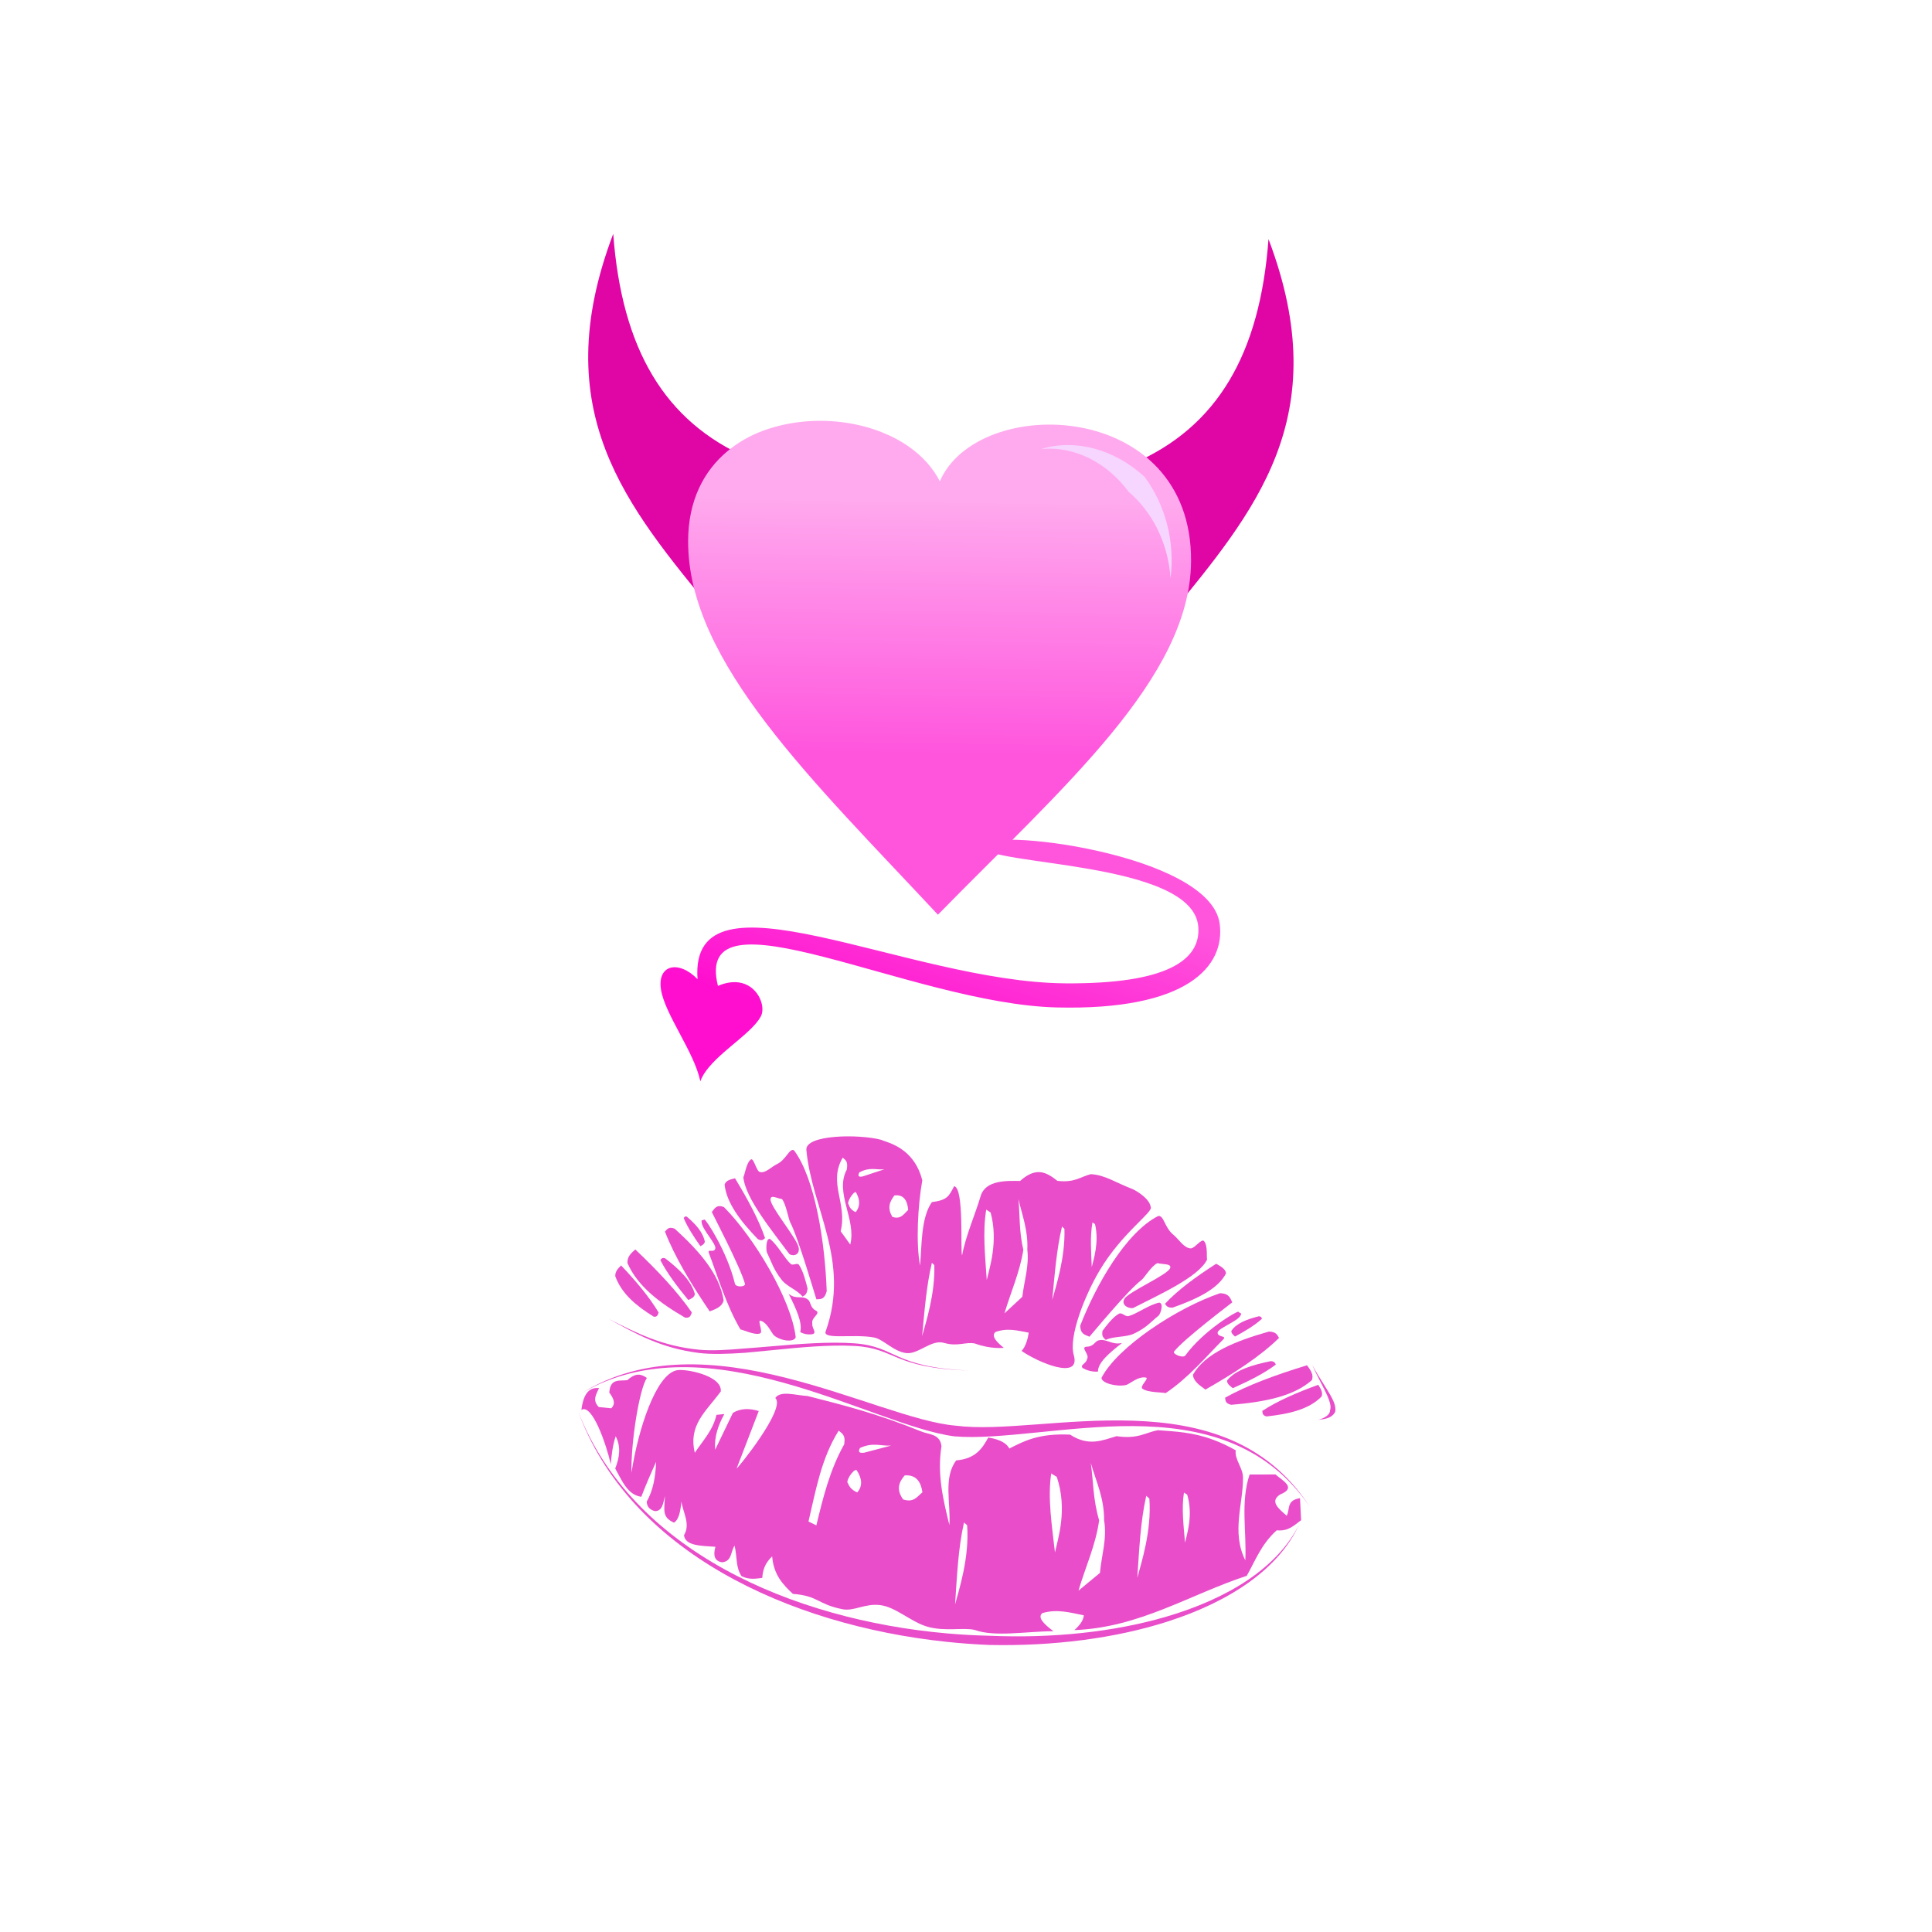 <svg xmlns="http://www.w3.org/2000/svg" xmlns:svg="http://www.w3.org/2000/svg" xmlns:xlink="http://www.w3.org/1999/xlink" id="svg2" version="1.1" viewBox="0 0 256 256"><defs id="defs4"><linearGradient id="dirtyPromises2"><stop style="stop-color:#f5d;stop-opacity:1" id="stop4283" offset="0"/><stop style="stop-color:#ff0ecf;stop-opacity:1" id="stop4285" offset="1"/></linearGradient><linearGradient id="linearGradient4792" x1="11.984" x2="10.376" y1="41.34" y2="34.175" gradientTransform="matrix(11.67,2.421,-2.421,11.67,92.701,-354.516)" gradientUnits="userSpaceOnUse" xlink:href="#dirtyPromises1"/><linearGradient id="dirtyPromises1"><stop id="stop4365" offset="0" style="stop-color:#f5d;stop-opacity:1"/><stop id="stop4367" offset="1" style="stop-color:#fae;stop-opacity:1"/></linearGradient><linearGradient id="linearGradient4326-2" x1="35.145" x2="32.843" y1="1039.399" y2="1044.747" gradientTransform="matrix(3.664,-0.73,0.926,4.65,-958.396,-4692.421)" gradientUnits="userSpaceOnUse" xlink:href="#dirtyPromises2"/></defs><g id="layer2" style="display:inline"><path style="display:inline;opacity:1;fill:url(#linearGradient4326-2);fill-opacity:1;fill-rule:evenodd;stroke:none;stroke-width:2.354;stroke-linecap:butt;stroke-linejoin:miter;stroke-miterlimit:4;stroke-dasharray:none;stroke-opacity:1" id="path4312-8" d="m 158.782,122.809 c 0.341,4.439 -4.225,7.591 -17.635,7.489 -21,-0.16 -49.867,-16.175 -48.718,-0.553 -2.475,-2.552 -5.377,-1.963 -4.841,1.399 0.524,3.286 4.42,8.275 5.209,12.138 1.152,-3.214 6.69,-6.046 8.028,-8.627 0.875,-1.688 -1.147,-5.959 -5.694,-4.021 -3.409,-13.63 25.614,2.378 44.861,2.857 17.473,0.435 22.361,-5.532 21.624,-11.084 -1.254,-9.449 -31.764,-12.965 -31.404,-10.256 0.348,2.619 27.892,1.839 28.57,10.658 z"/><path style="fill:#e005a5;fill-opacity:1;fill-rule:evenodd;stroke:none;stroke-width:1px;stroke-linecap:butt;stroke-linejoin:miter;stroke-opacity:1" id="path4250" d="m 81.256,30.983 c -8.97,23.657 1.878,36.106 13.24,50.045 l 4.65,-20.333 C 88.051,55.861 82.388,46.246 81.256,30.983 Z"/><path style="display:inline;fill:#e005a5;fill-opacity:1;fill-rule:evenodd;stroke:none;stroke-width:1px;stroke-linecap:butt;stroke-linejoin:miter;stroke-opacity:1" id="path4250-4" d="m 168.083,31.683 c 8.97,23.657 -1.878,36.106 -13.24,50.045 l -4.65,-20.333 c 11.095,-4.834 16.759,-14.449 17.89,-29.712 z"/><g id="g4283" transform="matrix(0.387,0.012,-0.012,0.387,74.546,37.566)"><path id="path4859" d="m 45.67,86.852 c -0.411,-13.929 4.615,-24.226 12.464,-31.208 3.534,-3.143 7.624,-5.652 12.078,-7.444 8.919,-3.586 18.962,-4.7 28.418,-3.559 4.184,0.505 8.253,1.45 12.059,2.819 3.46,1.244 6.702,2.836 9.617,4.764 4.554,3.012 8.306,6.841 10.831,11.434 12.097,-30.503 85.442,-30.879 86.784,24.69 C 218.885,128.255 176.638,166.777 135.081,211.929 91.259,167.741 46.892,128.307 45.67,86.852 Z" style="display:inline;fill:url(#linearGradient4792);fill-opacity:1;fill-rule:evenodd;stroke:none;stroke-width:.5;stroke-linecap:butt;stroke-linejoin:miter;stroke-miterlimit:4;stroke-dasharray:none;stroke-opacity:1"/><path id="path4152" d="m 165.477,51.549 c 11.396,-3.938 24.975,-0.81 35.68,8.442 7.271,9.309 11.107,21.427 9.928,34.385 -1.31,-12.97 -7.58,-23.001 -15.323,-29.202 -7.201,-9.204 -18.446,-15.111 -30.286,-13.625 z" style="display:inline;fill:#f6d5ff;fill-opacity:1;fill-rule:evenodd;stroke:none;stroke-width:.856;stroke-linecap:butt;stroke-linejoin:miter;stroke-miterlimit:4;stroke-dasharray:none;stroke-opacity:1"/></g><g style="display:inline;fill:#e94dca;fill-opacity:1" id="g4446" transform="matrix(0.81,0,0,0.81,-94.202,63.937)"><path id="path4202-7" d="m 314.8,156.604 c -3.42,-1.27 -6.232,-1.362 -9.106,-1.577 -2.113,0.413 -3.219,1.482 -6.744,0.978 -2.322,0.673 -4.535,1.739 -7.593,-0.252 -5.081,-0.239 -7.5,1.025 -9.944,2.275 -0.417,-0.798 -1.352,-1.457 -3.444,-1.807 -0.988,1.83 -2.125,3.49 -5.242,3.743 -2.152,2.835 -0.881,7.003 -1.12,10.584 -1.022,-4.165 -2.028,-8.33 -1.295,-12.897 -0.233,-2.089 -2.111,-1.884 -3.427,-2.461 -7.025,-2.864 -12.743,-4.301 -18.478,-5.755 -1.924,-0.103 -4.426,-0.955 -5.286,0.325 1.896,1.673 -6.464,11.914 -6.313,11.513 0.141,-0.375 3.612,-9.386 3.612,-9.386 -1.519,-0.45 -2.95,-0.462 -4.223,0.302 l -2.906,6.025 c -0.177,-2.169 0.53,-4.044 1.5,-5.832 l -1.292,0.139 c -0.536,2.469 -2.222,4.217 -3.538,6.196 -1.086,-4.517 1.768,-6.689 4.25,-10.022 0.278,-2.681 -6.058,-3.808 -7.278,-3.454 -3.32,0.771 -6.216,9.501 -7.335,16.744 -0.098,-5.124 1.299,-13.693 2.521,-15.506 -0.836,-0.58 -1.734,-0.966 -3.186,0.358 -1.225,0.184 -2.809,-0.386 -2.962,2.04 0.674,0.899 1.126,1.779 0.321,2.562 l -2.046,-0.203 c -1.117,-1.145 -0.373,-2.109 0.045,-3.104 -1.398,-0.117 -2.518,0.595 -2.883,3.578 1.74,-1.106 4.053,5.553 4.807,8.868 0.136,-1.518 0.291,-3.035 0.802,-4.552 0.872,1.651 0.654,3.431 -0.076,5.269 1.115,1.983 2,4.303 4.262,4.625 0.743,-1.927 1.566,-3.825 2.424,-5.713 -0.089,2.41 -0.473,4.644 -1.524,6.484 0.001,0.84 0.479,1.337 1.315,1.572 1.267,0.033 1.361,-1.345 1.664,-2.471 -0.126,2.355 -0.504,3.474 1.47,4.358 0.811,-0.486 1.063,-1.891 1.215,-3.468 0.26,1.842 1.526,3.685 0.423,5.523 0.212,1.767 2.815,1.729 5.145,1.895 -0.406,1.405 -0.166,2.342 1.095,2.539 1.63,-0.176 1.344,-1.683 2.035,-2.728 0.436,1.745 0.159,3.61 1.16,5.015 1.397,0.62 2.344,0.371 3.366,0.265 0.123,-1.865 0.844,-2.745 1.623,-3.524 0.24,3.032 1.778,4.625 3.388,6.135 4.247,0.348 3.918,1.654 8.081,2.506 1.95,0.399 3.711,-1.015 6.288,-0.657 2.503,0.347 4.958,2.73 7.591,3.508 2.872,0.848 5.892,0.097 7.791,0.543 3.29,1.203 8.519,0.216 12.88,0.211 -1.602,-1.188 -2.665,-2.265 -1.823,-2.964 2.44,-0.721 4.592,-0.071 6.79,0.361 -0.085,0.881 -0.712,1.669 -1.549,2.417 10.643,-0.4 18.856,-5.809 28.2,-8.881 1.428,-2.528 2.372,-5.164 4.9,-7.443 1.899,0.184 2.751,-0.745 3.99,-1.653 l -0.18,-3.6 c -2.283,0.338 -1.606,1.851 -2.174,2.869 -1.356,-1.174 -2.819,-2.35 -1.08,-3.477 2.721,-1.083 0.523,-2.181 -0.764,-3.276 l -4.227,0.013 c -1.517,4.493 -0.473,9.356 -0.701,14.035 -2.322,-4.651 -0.309,-9.279 -0.382,-13.609 -0.026,-1.529 -1.409,-2.943 -1.184,-4.389 -1.301,-0.734 -2.508,-1.288 -3.648,-1.712 z m -4.821,8.63 0.533,0.344 c 0.993,3.371 -0.039,6.429 -0.358,7.848 -0.231,-2.788 -0.593,-5.62 -0.175,-8.192 z m -15.246,-4.866 c 0.864,3.042 2.215,5.749 2.181,9.409 0.516,3 -0.431,5.733 -0.676,8.594 l -3.518,2.908 c 1.126,-3.835 2.832,-7.475 3.381,-11.505 -1.037,-3.564 -0.916,-6.273 -1.368,-9.406 z m 9.077,5.392 0.509,0.457 c 0.396,5.328 -1.34,10.563 -1.972,12.957 0.313,-4.528 0.49,-9.105 1.463,-13.414 z m -15.548,-3.656 0.912,0.562 c 1.802,5.353 0.184,10.133 -0.298,12.356 -0.497,-4.403 -1.219,-8.88 -0.614,-12.918 z m -26.195,-4.558 -4.375,1.154 c -0.921,0.137 -1.034,-0.188 -0.702,-0.767 2.075,-0.972 3.4,-0.292 5.077,-0.386 z m -8.572,-2.443 c 0.489,0.448 1.162,0.604 0.905,2.238 -2.343,4.144 -3.455,8.696 -4.556,13.252 l -1.289,-0.628 c 1.204,-5.101 2.083,-10.31 4.941,-14.862 z m 11.966,7.432 c 1.01,0.322 1.544,1.266 1.731,2.658 -0.846,0.667 -1.395,1.742 -3.156,1.158 -1.176,-1.651 -0.671,-2.845 0.252,-3.925 0.448,-0.037 0.836,0.002 1.173,0.109 z m -9.032,-0.98 c 0.896,1.361 1.019,2.59 0.111,3.644 0,0 -1.156,-0.388 -1.509,-1.469 -0.518,-0.339 0.962,-2.469 1.399,-2.175 z m 17.568,8.568 0.511,0.453 c 0.396,5.328 -1.34,10.563 -1.972,12.957 0.313,-4.528 0.489,-9.102 1.462,-13.411 z" style="display:inline;fill:#e94dca;fill-opacity:1;fill-rule:evenodd;stroke:none;stroke-width:1px;stroke-linecap:butt;stroke-linejoin:miter;stroke-opacity:1"/><path id="path4194-3" d="m 210.864,151.908 c 8.37,22.97 34.442,35.012 60.266,37.738 2.346,0.248 4.69,0.418 7.018,0.513 10.476,0.221 20.577,-1.091 29.067,-3.802 10.394,-3.318 18.338,-8.723 21.603,-15.908 -3.493,7.022 -11.532,12.112 -21.844,15.117 -8.45,2.462 -18.452,3.531 -28.778,3.09 -2.297,-0.052 -4.613,-0.179 -6.934,-0.382 -25.49,-2.232 -51.639,-13.666 -60.399,-36.365 z" style="display:inline;fill:#e94dca;fill-opacity:1;fill-rule:evenodd;stroke:none;stroke-width:1px;stroke-linecap:butt;stroke-linejoin:miter;stroke-opacity:1"/><path id="path4198-13" d="m 211.428,148.978 c 10.319,-6.066 22.2,-4.728 33.114,-1.696 5.48,1.523 10.709,3.47 15.442,5.163 4.689,1.677 8.957,3.129 12.381,3.58 10e-6,0 0.05,0.006 0.05,0.006 7.238,0.646 18.69,-1.741 29.219,-1.677 10.806,0.066 21.678,2.567 28.899,13.168 -7.008,-10.812 -17.864,-13.686 -28.882,-14.049 -11.181,-0.369 -21.735,1.756 -29.046,0.809 10e-6,0 -0.046,-0.004 -0.046,-0.004 -3.229,-0.283 -7.36,-1.527 -12.149,-3.083 -4.75,-1.543 -10.096,-3.374 -15.642,-4.762 -11.139,-2.789 -23.118,-3.803 -33.339,2.546 z" style="display:inline;fill:#e94dca;fill-opacity:1;fill-rule:evenodd;stroke:none;stroke-width:1px;stroke-linecap:butt;stroke-linejoin:miter;stroke-opacity:1"/><path id="path4194-6-04" d="m 215.883,136.822 c 4.448,2.467 8.617,4.806 14.766,5.57 2.044,0.255 4.685,0.167 7.59,-0.033 1.382,-0.121 2.829,-0.268 4.302,-0.415 4.573,-0.459 9.416,-0.929 13.543,-0.698 3.391,0.184 4.923,1.074 7.217,1.993 2.289,0.917 5.271,1.83 11.526,2.03 -6.253,-0.272 -9.208,-1.255 -11.444,-2.228 -2.232,-0.971 -3.809,-1.962 -7.271,-2.222 -4.166,-0.306 -9.054,0.099 -13.629,0.486 -1.478,0.125 -2.92,0.248 -4.299,0.346 -2.895,0.259 -5.485,0.402 -7.476,0.214 -6.078,-0.579 -10.263,-2.716 -14.824,-5.043 z" style="display:inline;fill:#e94dca;fill-opacity:1;fill-rule:evenodd;stroke:none;stroke-width:1px;stroke-linecap:butt;stroke-linejoin:miter;stroke-opacity:1"/><path id="path4194-6-0-5" d="m 331.975,153.332 c 1.137,-0.105 1.955,-0.34 2.439,-0.867 0.123,-0.133 0.223,-0.285 0.301,-0.453 0.114,-0.548 -0.029,-1.12 -0.266,-1.689 -0.605,-1.45 -2.166,-3.523 -3.495,-5.968 1.186,2.629 2.494,4.683 2.893,6.175 0.15,0.56 0.144,0.962 0.023,1.243 0.002,0.099 -0.011,0.2 -0.044,0.303 -0.147,0.447 -0.687,0.906 -1.85,1.255 z" style="display:inline;fill:#e94dca;fill-opacity:1;fill-rule:evenodd;stroke:none;stroke-width:1px;stroke-linecap:butt;stroke-linejoin:miter;stroke-opacity:1"/><path id="path4316-12" d="m 223.247,136.46 c -2.797,-1.729 -5.235,-3.704 -6.3,-6.625 -0.017,-0.814 0.478,-1.282 0.954,-1.762 2.402,2.536 4.576,5.093 6.142,7.707 -0.136,0.34 -0.187,0.753 -0.796,0.681 z" style="display:inline;fill:#e94dca;fill-opacity:1;fill-rule:evenodd;stroke:none;stroke-width:1px;stroke-linecap:butt;stroke-linejoin:miter;stroke-opacity:1"/><path id="path4316-3-4" d="m 228.362,136.609 c -4.118,-2.389 -7.732,-5.08 -9.42,-8.92 -0.067,-1.056 0.622,-1.634 1.281,-2.231 3.591,3.414 6.856,6.843 9.249,10.312 -0.178,0.433 -0.23,0.966 -1.11,0.839 z" style="display:inline;fill:#e94dca;fill-opacity:1;fill-rule:evenodd;stroke:none;stroke-width:1px;stroke-linecap:butt;stroke-linejoin:miter;stroke-opacity:1"/><path id="path4316-2-5" d="m 225.123,126.919 c 2.305,1.78 4.255,3.646 4.849,5.839 -0.087,0.549 -0.592,0.752 -1.081,0.968 -1.847,-2.233 -3.487,-4.429 -4.571,-6.528 0.165,-0.197 0.264,-0.463 0.803,-0.279 z" style="display:inline;fill:#e94dca;fill-opacity:1;fill-rule:evenodd;stroke:none;stroke-width:1px;stroke-linecap:butt;stroke-linejoin:miter;stroke-opacity:1"/><path id="path4316-23-67" d="m 226.672,122.065 c 4.022,3.653 7.347,7.44 8.005,11.744 -0.287,1.057 -1.298,1.405 -2.28,1.781 -3.047,-4.49 -5.705,-8.891 -7.322,-13.055 0.359,-0.368 0.605,-0.873 1.598,-0.47 z" style="display:inline;fill:#e94dca;fill-opacity:1;fill-rule:evenodd;stroke:none;stroke-width:1px;stroke-linecap:butt;stroke-linejoin:miter;stroke-opacity:1"/><path id="path4316-1-5" d="m 234.74,118.542 c 4.934,4.972 11.003,15.099 11.726,21.261 -0.216,0.876 -2.337,0.678 -3.514,-0.251 -0.418,-0.329 -1.165,-2.242 -2.279,-2.435 -0.472,-0.081 0.473,1.828 -0.013,2.063 -0.84,0.406 -3.039,-0.703 -3.22,-0.613 -2.287,-3.866 -3.69,-8.577 -5.163,-12.482 -0.326,-0.863 0.849,0.037 1.037,-0.786 0.169,-0.739 -2.089,-3.043 -2.229,-4.224 -0.066,-0.555 -0.016,-0.296 0.45,-0.512 0.194,-0.09 3.705,5.167 4.989,10.505 0.151,0.628 1.785,0.541 1.635,-0.011 -0.754,-2.764 -5.369,-11.562 -5.421,-11.72 0.456,-0.558 0.775,-1.306 2.003,-0.797 z" style="display:inline;fill:#e94dca;fill-opacity:1;fill-rule:evenodd;stroke:none;stroke-width:1px;stroke-linecap:butt;stroke-linejoin:miter;stroke-opacity:1"/><path id="path4316-2-6-5" d="m 228.664,120.102 c 1.426,1.22 2.621,2.513 2.936,4.085 -0.072,0.401 -0.403,0.564 -0.723,0.736 -1.118,-1.563 -2.104,-3.105 -2.736,-4.594 0.112,-0.149 0.183,-0.344 0.524,-0.227 z" style="display:inline;fill:#e94dca;fill-opacity:1;fill-rule:evenodd;stroke:none;stroke-width:1px;stroke-linecap:butt;stroke-linejoin:miter;stroke-opacity:1"/><path id="path4316-2-8-1" d="m 240.275,123.776 c -2.805,-2.915 -5.101,-5.86 -5.446,-8.921 0.24,-0.71 0.984,-0.861 1.709,-1.033 2.073,3.41 3.866,6.722 4.911,9.772 -0.272,0.224 -0.466,0.554 -1.173,0.181 z" style="display:inline;fill:#e94dca;fill-opacity:1;fill-rule:evenodd;stroke:none;stroke-width:1px;stroke-linecap:butt;stroke-linejoin:miter;stroke-opacity:1"/><path id="path4316-2-7-3" d="m 242.268,123.747 c 1.284,1.029 2.399,3.225 3.393,4.084 0.385,0.333 1.04,-0.281 1.353,0.167 0.665,0.952 1.136,2.811 1.395,3.873 -0.12,0.719 -0.216,1.006 -0.831,1.299 -0.871,-1.11 -2.508,-1.603 -3.376,-2.698 -1.382,-1.742 -1.65,-2.877 -2.454,-4.546 -0.158,-0.433 -0.148,-2.408 0.521,-2.18 z" style="display:inline;fill:#e94dca;fill-opacity:1;fill-rule:evenodd;stroke:none;stroke-width:1px;stroke-linecap:butt;stroke-linejoin:miter;stroke-opacity:1"/><path id="path4316-2-7-9-9" d="m 245.316,132.725 c 1.284,1.029 2.215,0.124 3.208,0.983 0.385,0.333 0.344,1.292 1.176,1.712 1.041,0.525 -0.773,1.109 -0.514,2.17 -0.12,0.719 0.74,1.407 0.125,1.7 -0.489,0.119 -1.336,0.122 -2.109,-0.323 0.408,-1.511 -0.674,-3.843 -1.886,-6.242 z" style="display:inline;fill:#e94dca;fill-opacity:1;fill-rule:evenodd;stroke:none;stroke-width:1px;stroke-linecap:butt;stroke-linejoin:miter;stroke-opacity:1"/><path id="path4316-1-9-2" d="m 251.537,132.296 c -0.268,-7.771 -1.844,-18.376 -5.353,-23.057 -0.746,-0.414 -1.284,1.577 -2.824,2.283 -0.801,0.367 -1.991,1.647 -2.854,1.221 -0.491,-0.242 -0.934,-2.303 -1.37,-2.009 -0.754,0.506 -1.067,2.772 -1.232,2.88 0.278,3.468 4.924,9.068 7.467,12.527 0.302,0.41 1.775,0.478 1.594,-0.935 -0.182,-1.422 -4.695,-6.73 -4.62,-7.949 0.049,-0.79 0.949,-0.193 1.883,-0.033 0.658,0.816 1.064,3.277 1.33,3.775 1.321,2.494 4.22,12.467 4.29,12.618 0.625,-0.056 1.29,0.14 1.689,-1.319 z" style="display:inline;fill:#e94dca;fill-opacity:1;fill-rule:evenodd;stroke:none;stroke-width:1px;stroke-linecap:butt;stroke-linejoin:miter;stroke-opacity:1"/><path id="path4316-0-2" d="m 323.486,152.776 c 3.642,-0.393 6.954,-1.144 9.006,-3.262 0.258,-0.702 -0.159,-1.305 -0.55,-1.912 -3.436,1.253 -6.624,2.614 -9.147,4.266 0.052,0.35 -0.011,0.73 0.691,0.909 z" style="display:inline;fill:#e94dca;fill-opacity:1;fill-rule:evenodd;stroke:none;stroke-width:1px;stroke-linecap:butt;stroke-linejoin:miter;stroke-opacity:1"/><path id="path4316-3-6-7" d="m 317.711,150.873 c 5.316,-0.443 10.156,-1.348 13.175,-4.019 0.385,-0.892 -0.216,-1.669 -0.779,-2.45 -5.027,1.544 -9.693,3.231 -13.394,5.299 0.072,0.447 -0.026,0.932 0.997,1.171 z" style="display:inline;fill:#e94dca;fill-opacity:1;fill-rule:evenodd;stroke:none;stroke-width:1px;stroke-linecap:butt;stroke-linejoin:miter;stroke-opacity:1"/><path id="path4316-2-9-9" d="m 324.188,143.729 c -3.106,0.633 -5.839,1.482 -7.149,3.154 -0.064,0.512 0.443,0.89 0.927,1.272 2.726,-1.209 5.208,-2.469 7.04,-3.865 -0.127,-0.237 -0.159,-0.507 -0.818,-0.562 z" style="display:inline;fill:#e94dca;fill-opacity:1;fill-rule:evenodd;stroke:none;stroke-width:1px;stroke-linecap:butt;stroke-linejoin:miter;stroke-opacity:1"/><path id="path4316-23-6-4" d="m 323.879,138.89 c -5.58,1.581 -10.419,3.555 -12.42,7.038 0.01,1.033 1.041,1.738 2.031,2.455 4.734,-2.696 9.006,-5.47 12.041,-8.45 -0.294,-0.463 -0.422,-1.001 -1.652,-1.043 z" style="display:inline;fill:#e94dca;fill-opacity:1;fill-rule:evenodd;stroke:none;stroke-width:1px;stroke-linecap:butt;stroke-linejoin:miter;stroke-opacity:1"/><path id="path4316-1-4-9" d="m 315.876,132.619 c -6.989,2.366 -16.765,8.767 -19.387,13.841 -0.016,0.848 2.419,1.518 4.011,1.177 0.565,-0.12 1.964,-1.488 3.269,-1.213 0.553,0.117 -1.067,1.403 -0.592,1.801 0.821,0.686 3.611,0.595 3.788,0.746 3.698,-2.455 6.655,-5.997 9.453,-8.809 0.619,-0.622 -0.964,-0.299 -0.931,-1.096 0.028,-0.71 3.235,-1.818 3.739,-2.79 0.237,-0.457 0.105,-0.251 -0.354,-0.624 -0.19,-0.155 -5.67,3.025 -8.677,7.159 -0.354,0.487 -2.158,-0.238 -1.828,-0.66 1.657,-2.105 9.414,-7.927 9.518,-8.044 -0.348,-0.666 -0.484,-1.444 -2.01,-1.489 z" style="display:inline;fill:#e94dca;fill-opacity:1;fill-rule:evenodd;stroke:none;stroke-width:1px;stroke-linecap:butt;stroke-linejoin:miter;stroke-opacity:1"/><path id="path4316-2-6-4-0" d="m 322.224,136.39 c -1.956,0.495 -3.675,1.145 -4.49,2.388 -0.037,0.378 0.286,0.651 0.594,0.928 1.712,-0.916 3.27,-1.866 4.416,-2.91 -0.082,-0.173 -0.104,-0.372 -0.52,-0.406 z" style="display:inline;fill:#e94dca;fill-opacity:1;fill-rule:evenodd;stroke:none;stroke-width:1px;stroke-linecap:butt;stroke-linejoin:miter;stroke-opacity:1"/><path id="path4316-2-8-3-3" d="m 308.135,134.974 c 4,-1.422 7.438,-3.073 8.724,-5.598 -0.06,-0.714 -0.85,-1.14 -1.611,-1.578 -3.324,2.143 -6.307,4.313 -8.374,6.552 0.239,0.302 0.359,0.667 1.261,0.624 z" style="display:inline;fill:#e94dca;fill-opacity:1;fill-rule:evenodd;stroke:none;stroke-width:1px;stroke-linecap:butt;stroke-linejoin:miter;stroke-opacity:1"/><path id="path4316-2-7-2-8" d="m 305.912,134.157 c -1.741,0.385 -3.636,1.853 -5.002,2.206 -0.529,0.137 -1.082,-0.658 -1.565,-0.391 -1.025,0.564 -2.099,1.995 -2.701,2.816 -0.077,0.673 -0.054,0.962 0.549,1.461 1.302,-0.62 3.281,-0.399 4.576,-1.006 2.06,-0.967 2.695,-1.848 4.086,-2.981 0.304,-0.314 0.874,-2.036 0.057,-2.104 z" style="display:inline;fill:#e94dca;fill-opacity:1;fill-rule:evenodd;stroke:none;stroke-width:1px;stroke-linecap:butt;stroke-linejoin:miter;stroke-opacity:1"/><path id="path4316-2-7-9-1-7" d="m 299.858,140.758 c -1.741,0.385 -2.518,-0.773 -3.883,-0.419 -0.529,0.137 -0.766,0.987 -1.821,1.022 -1.32,0.043 0.54,1.272 -0.062,2.093 -0.077,0.673 -1.242,0.93 -0.64,1.429 0.512,0.298 1.461,0.637 2.458,0.557 -0.013,-1.477 1.884,-3.076 3.948,-4.682 z" style="display:inline;fill:#e94dca;fill-opacity:1;fill-rule:evenodd;stroke:none;stroke-width:1px;stroke-linecap:butt;stroke-linejoin:miter;stroke-opacity:1"/><path id="path4316-1-9-7-1" d="m 293.013,137.913 c 2.584,-6.655 7.467,-15.256 12.774,-17.936 0.958,-0.064 0.975,1.882 2.493,3.108 0.79,0.638 1.746,2.224 2.839,2.197 0.621,-0.015 1.723,-1.632 2.126,-1.204 0.696,0.74 0.381,2.837 0.534,2.995 -1.331,2.907 -8.182,5.934 -12.048,7.933 -0.459,0.237 -2.129,-0.289 -1.511,-1.447 0.622,-1.165 7.239,-3.991 7.512,-5.081 0.177,-0.707 -1.007,-0.546 -2.1,-0.778 -0.977,0.449 -2.156,2.428 -2.599,2.756 -2.213,1.645 -8.392,9.172 -8.515,9.275 -0.685,-0.296 -1.487,-0.391 -1.504,-1.819 z" style="display:inline;fill:#e94dca;fill-opacity:1;fill-rule:evenodd;stroke:none;stroke-width:1px;stroke-linecap:butt;stroke-linejoin:miter;stroke-opacity:1"/><path id="path4202-9-8" d="m 301.578,115.584 c -2.712,-1.022 -4.543,-2.341 -6.849,-2.439 -1.713,0.437 -2.637,1.426 -5.458,1.091 -1.758,-1.391 -3.444,-2.371 -6.102,0.021 -2.032,-0.024 -5.666,-0.216 -6.453,2.484 -0.803,2.757 -2.44,6.468 -3.034,9.689 -0.31,-0.698 0.369,-11.076 -1.303,-11.32 -0.853,1.665 -1.121,2.278 -3.638,2.606 -1.822,2.599 -1.63,7.18 -1.936,10.383 -0.69,-3.683 -0.365,-9.839 0.369,-13.938 -1.374,-5.436 -5.727,-6.175 -6.768,-6.647 -3.562,-0.944 -12.425,-0.867 -12.194,1.676 0.871,9.577 7.234,18.104 3.177,29.617 -0.682,1.488 4.552,0.427 7.875,1.052 1.557,0.293 3.227,2.317 5.289,2.552 2.003,0.229 4.086,-2.275 6.18,-1.666 2.284,0.664 3.558,-0.229 5.072,0.107 2.61,0.966 4.7,0.698 4.7,0.698 -1.251,-1.008 -2.073,-1.934 -1.373,-2.585 1.987,-0.723 3.698,-0.212 5.453,0.102 -0.096,0.789 -0.473,2.297 -1.17,2.992 2.673,1.867 9.758,4.895 8.535,0.665 -0.854,-2.953 1.75,-9.634 4.198,-13.771 3.719,-6.287 8.896,-9.624 8.387,-10.451 -0.157,-1.244 -2.005,-2.47 -2.957,-2.918 z m -6.564,5.452 0.419,0.289 c 0.693,2.975 -0.235,5.737 -0.537,7.013 -0.098,-2.48 -0.3,-4.994 0.118,-7.303 z m -12.116,-3.847 c 0.599,2.686 1.6,5.057 1.458,8.323 0.321,2.66 -0.529,5.129 -0.816,7.689 l -2.923,2.709 c 1.028,-3.458 2.516,-6.761 3.085,-10.374 -0.722,-3.146 -0.538,-5.567 -0.803,-8.347 z m 7.134,4.515 0.395,0.391 c 0.15,4.741 -1.413,9.467 -1.997,11.624 0.395,-4.05 0.682,-8.139 1.602,-12.015 z m -12.397,-2.757 0.716,0.471 c 1.281,4.717 -0.173,9.034 -0.631,11.033 -0.261,-3.912 -0.7,-7.883 -0.085,-11.505 z m -16.653,-6.604 -3.558,1.172 c -0.745,0.152 -0.826,-0.135 -0.54,-0.662 1.7,-0.935 2.746,-0.371 4.098,-0.51 z m -6.821,-1.901 c 0.38,0.384 0.917,0.501 0.657,1.967 -2.016,3.773 1.603,8.147 0.573,12.247 l -1.569,-2.172 c 1.131,-4.59 -2.105,-7.889 0.339,-12.043 z m 9.395,6.242 c 0.806,0.246 1.203,1.079 1.309,2.315 -0.702,0.622 -1.178,1.599 -2.576,1.135 -0.894,-1.435 -0.45,-2.516 0.327,-3.51 0.361,-0.047 0.673,-0.025 0.94,0.06 z m -7.238,-0.581 c 0.678,1.185 0.738,2.278 -0.026,3.248 0,0 -0.919,-0.305 -1.168,-1.262 -0.406,-0.284 0.852,-2.234 1.194,-1.986 z m 12.424,11.538 0.397,0.388 c 0.15,4.741 -1.413,9.467 -1.997,11.624 0.395,-4.05 0.681,-8.136 1.601,-12.012 z" style="display:inline;fill:#e94dca;fill-opacity:1;fill-rule:evenodd;stroke:none;stroke-width:1px;stroke-linecap:butt;stroke-linejoin:miter;stroke-opacity:1"/></g></g></svg>